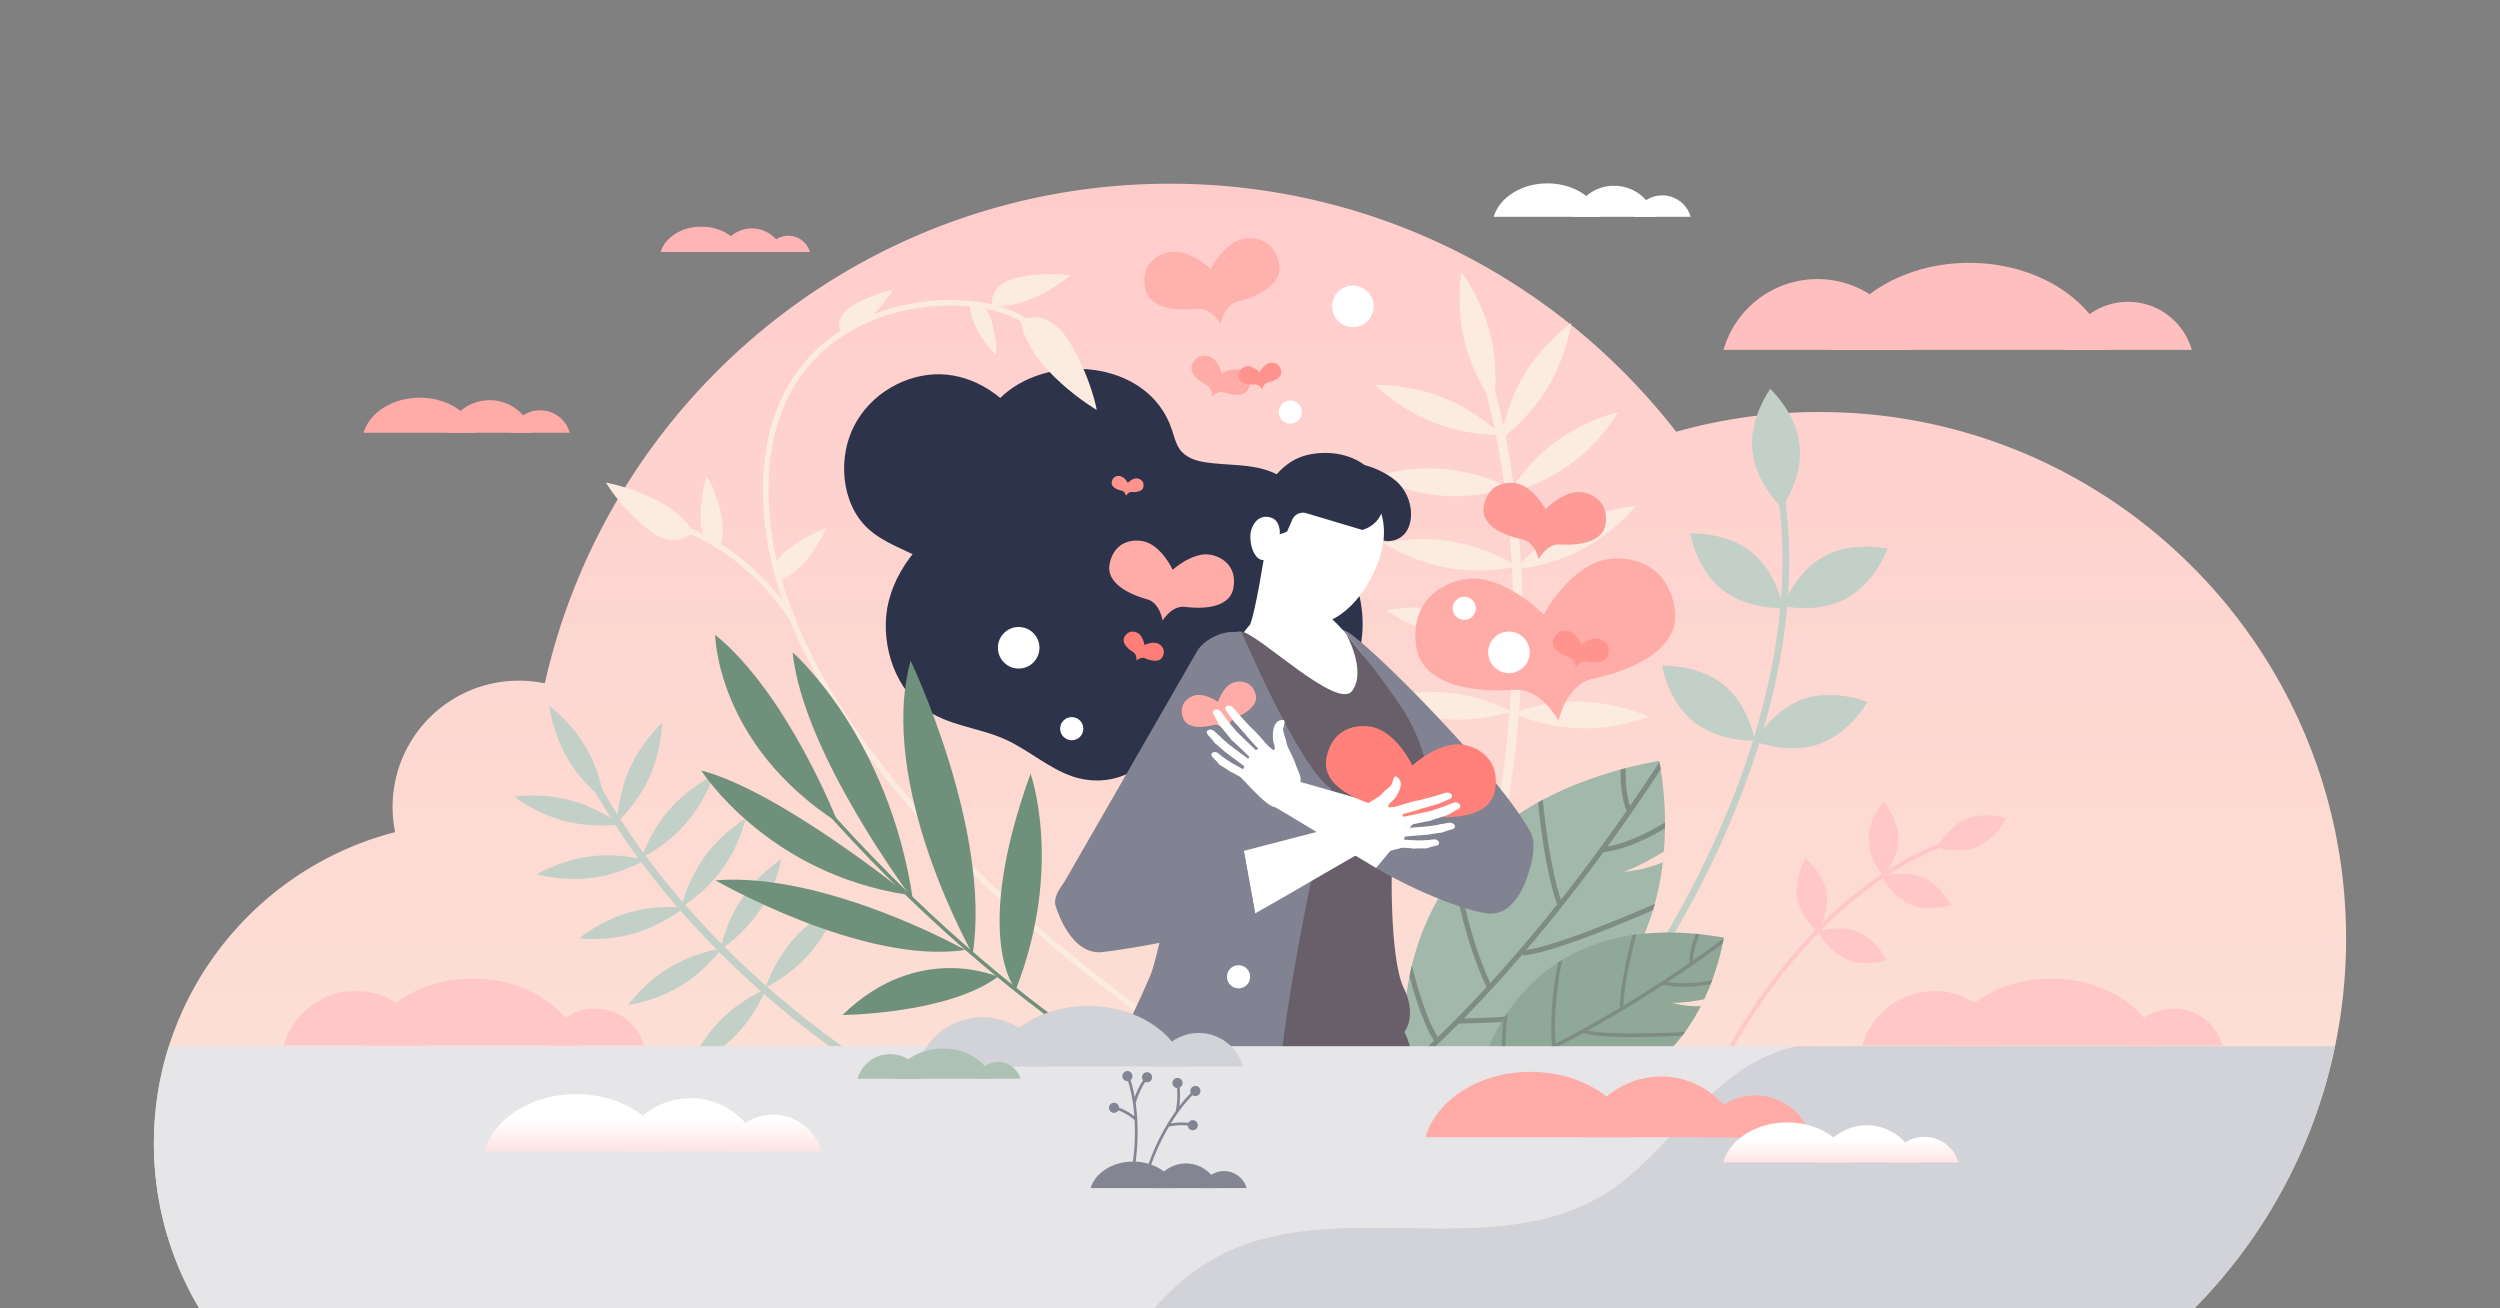 <svg id="Layer_1" data-name="Layer 1" xmlns="http://www.w3.org/2000/svg" xmlns:xlink="http://www.w3.org/1999/xlink" width="3600" height="1884" viewBox="0 0 3600 1884">
  <rect x="0" y="0" width="3600" height="1884" fill="#808080" stroke="none"/>
  <defs>
    <style>
      .cls-1 {
        fill: #a2b8aa;
      }

      .cls-2 {
        fill: #8fa898;
      }

      .cls-11, .cls-22, .cls-3, .cls-9 {
        fill: none;
      }

      .cls-4 {
        fill: url(#linear-gradient);
      }

      .cls-5 {
        fill: #fcebe1;
      }

      .cls-6 {
        fill: #c2d0c7;
      }

      .cls-7 {
        fill: #ffc7c7;
      }

      .cls-8 {
        clip-path: url(#clip-path);
      }

      .cls-11, .cls-9 {
        stroke: #7e8c83;
        stroke-miterlimit: 10;
      }

      .cls-9 {
        stroke-width: 7.29px;
      }

      .cls-10 {
        clip-path: url(#clip-path-2);
      }

      .cls-11 {
        stroke-width: 5.19px;
      }

      .cls-12 {
        clip-path: url(#clip-path-3);
      }

      .cls-13 {
        fill: #2d334a;
      }

      .cls-14 {
        fill: #828392;
      }

      .cls-15 {
        fill: #fff;
      }

      .cls-16 {
        fill: #383e56;
      }

      .cls-17 {
        fill: #685f6a;
      }

      .cls-18 {
        fill: #ffaca8;
      }

      .cls-19 {
        fill: #ff817a;
      }

      .cls-20 {
        fill: #ffbfbf;
      }

      .cls-21 {
        fill: #ffb5b5;
      }

      .cls-22 {
        stroke: #6f907b;
        stroke-linecap: round;
        stroke-linejoin: round;
        stroke-width: 5.18px;
      }

      .cls-23 {
        fill: #6f907b;
      }

      .cls-24 {
        fill: #ff9b96;
      }

      .cls-25 {
        fill: #ff948f;
      }

      .cls-26 {
        fill: #ff7e78;
      }

      .cls-27 {
        fill: #ffb1ad;
      }

      .cls-28 {
        fill: #e6e6e9;
      }

      .cls-29 {
        fill: #d2d3d8;
      }

      .cls-30 {
        fill: url(#linear-gradient-2);
      }

      .cls-31 {
        fill: url(#linear-gradient-3);
      }

      .cls-32 {
        fill: url(#linear-gradient-4);
      }

      .cls-33 {
        fill: #aec1b5;
      }

      .cls-34 {
        fill: url(#linear-gradient-5);
      }

      .cls-35 {
        fill: url(#linear-gradient-6);
      }

      .cls-36 {
        fill: url(#linear-gradient-7);
      }

      .cls-37 {
        fill: #848593;
      }
    </style>
    <linearGradient id="linear-gradient" x1="1800" y1="261.16" x2="1800" y2="1860.89" gradientUnits="userSpaceOnUse">
      <stop offset="0" stop-color="#fcc"/>
      <stop offset="1" stop-color="#fbe4d7"/>
    </linearGradient>
    <clipPath id="clip-path">
      <path class="cls-1" d="M2024.88,1537.48s-64-361.46,364.26-442.08c0,0,12.91,57.31,6.86,130.68-13.86,8.63-36.8,21.85-58.32,29.52,0,0,30.07-2.06,56.8-14.07C2379.78,1367.48,2306.09,1530.26,2024.88,1537.48Z"/>
    </clipPath>
    <clipPath id="clip-path-2">
      <path class="cls-2" d="M2128.73,1553.79s47.72-257,353.43-203.69c0,0-5.73,41.44-28.11,88.85-11.4,2.29-30,5.37-46.27,5.1,0,0,20.56,6.15,41.39,4.82C2407.88,1529.18,2318,1619.29,2128.73,1553.79Z"/>
    </clipPath>
    <clipPath id="clip-path-3">
      <rect class="cls-3" x="1177.72" y="500.2" width="1148.68" height="1197.32"/>
    </clipPath>
    <linearGradient id="linear-gradient-2" x1="994.15" y1="1697.73" x2="994.15" y2="1612.17" gradientUnits="userSpaceOnUse">
      <stop offset="0" stop-color="#fcc"/>
      <stop offset="1" stop-color="#fff"/>
    </linearGradient>
    <linearGradient id="linear-gradient-3" x1="1113.01" y1="1697.73" x2="1113.01" y2="1612.17" xlink:href="#linear-gradient-2"/>
    <linearGradient id="linear-gradient-4" x1="829.61" y1="1697.73" x2="829.61" y2="1612.17" xlink:href="#linear-gradient-2"/>
    <linearGradient id="linear-gradient-5" x1="2688.29" y1="1701.56" x2="2688.29" y2="1641.9" xlink:href="#linear-gradient-2"/>
    <linearGradient id="linear-gradient-6" x1="2771.17" y1="1701.56" x2="2771.17" y2="1641.9" xlink:href="#linear-gradient-2"/>
    <linearGradient id="linear-gradient-7" x1="2573.56" y1="1701.56" x2="2573.56" y2="1641.9" xlink:href="#linear-gradient-2"/>
  </defs>
  <path class="cls-4" d="M2620.19,593.31a759.57,759.57,0,0,0-206.46,28.44c-168.79-217.32-432.57-357.21-729.07-357.21-439.77,0-807.6,307.68-900.11,719.49A181.83,181.83,0,0,0,569,1198.28c-199.77,51.34-347.4,232.66-347.4,448.45A460.85,460.85,0,0,0,287,1884H3159.88c135.1-136.92,218.5-325,218.5-532.5C3378.38,932.76,3038.92,593.31,2620.19,593.31Z"/>
  <g>
    <path class="cls-5" d="M1718.68,1515c-1.46-.93-148-94.68-296.67-235.93-87.35-83-158.35-166-211-246.59-66-101-103.25-198.61-110.74-290.13-7-85.84,9.64-156.43,49.55-209.81,41.1-55,98-79.33,138.5-90.09,43-11.4,89.1-13.59,129.94-6.16,39.09,7.11,66.5,21.86,75.21,40.48l-7.25,3.39c-7.48-16-33.42-29.46-69.39-36-39.71-7.22-84.62-5.08-126.45,6-39.28,10.43-94.43,34-134.16,87.15-38.7,51.77-54.84,120.53-48,204.37,7.39,90.15,44.2,186.49,109.43,286.35,52.3,80.07,122.88,162.55,209.76,245.13,148.08,140.74,294.1,234.14,295.56,235.07Z"/>
    <path class="cls-5" d="M1137.15,892.63c-.15-.23-14.83-23.75-41.06-51.09-24.11-25.12-63.22-58.72-112.58-76.08l2.66-7.55c50.91,17.91,91.09,52.44,115.83,78.24,26.77,27.93,41.34,51.29,42,52.27Z"/>
  </g>
  <g>
    <path class="cls-5" d="M2144.66,1227.49l12.87,3.14c.21-.85,20.7-85.94,30.21-210.45,8.78-114.92,9.76-288-35.42-460.19l-12.81,3.36C2225.1,889.47,2145.48,1224.15,2144.66,1227.49Z"/>
    <path class="cls-5" d="M2146.35,482.11c12.88,52.5,4.6,99.65,4.6,99.65s-29.15-38-42-90.48-4.6-99.65-4.6-99.65S2133.47,429.61,2146.35,482.11Z"/>
    <path class="cls-5" d="M2228.31,558.77c-28,46.21-67.26,73.67-67.26,73.67s6.27-47.46,34.32-93.67,67.26-73.66,67.26-73.66S2256.36,512.56,2228.31,558.77Z"/>
    <path class="cls-5" d="M2063.63,608.27c-50.26-19.91-83.92-54-83.92-54s47.85-1.77,98.11,18.14,83.92,54,83.92,54S2113.9,628.18,2063.63,608.27Z"/>
    <path class="cls-5" d="M2075.26,713.66c-53.87-4.54-95.92-27.42-95.92-27.42s45.29-15.52,99.16-11,95.93,27.43,95.93,27.43S2129.14,718.21,2075.26,713.66Z"/>
    <path class="cls-5" d="M2085.46,817.87c-53.27-9.28-93.14-35.78-93.14-35.78s46.49-11.46,99.75-2.17,93.13,35.78,93.13,35.78S2138.72,827.16,2085.46,817.87Z"/>
    <path class="cls-5" d="M2087.88,917.85c-52.89-11.2-91.78-39.12-91.78-39.12s46.87-9.77,99.76,1.43,91.78,39.12,91.78,39.12S2140.77,929.05,2087.88,917.85Z"/>
    <path class="cls-5" d="M2077.52,1035.5c-53.87-4.54-95.93-27.43-95.93-27.43s45.29-15.51,99.17-11,95.92,27.42,95.92,27.42S2131.39,1040.05,2077.52,1035.5Z"/>
    <path class="cls-5" d="M2263,667.1c-43.44,32.17-90.13,42.78-90.13,42.78s23.75-41.57,67.19-73.74,90.12-42.78,90.12-42.78S2306.47,634.92,2263,667.1Z"/>
    <path class="cls-5" d="M2284.48,916.39c-52.69,12.11-99.72,3.14-99.72,3.14s38.4-28.58,91.08-40.69,99.72-3.14,99.72-3.14S2337.17,904.29,2284.48,916.39Z"/>
    <path class="cls-5" d="M2275.68,1048.79c-54-1.46-97.34-21.9-97.34-21.9s44.33-18.08,98.37-16.62,97.34,21.89,97.34,21.89S2329.72,1050.24,2275.68,1048.79Z"/>
    <path class="cls-5" d="M2278,791.2c-47.83,25.17-95.59,28.53-95.59,28.53s29.8-37.45,77.64-62.63,95.6-28.53,95.6-28.53S2325.84,766,2278,791.2Z"/>
  </g>
  <g>
    <path class="cls-6" d="M2659.38,861.43c-41.55,22.87-91.77,11.36-91.77,11.36s17.16-48.57,58.71-71.44S2718.09,790,2718.09,790,2700.93,838.56,2659.38,861.43Z"/>
    <path class="cls-6" d="M2619.2,1071.52c-44.77,15.66-92.38-4-92.38-4s25-45.06,69.74-60.72,92.38,4,92.38,4S2664,1055.86,2619.2,1071.52Z"/>
    <path class="cls-6" d="M2591.64,642.12c4.62,47.2-25.76,88.81-25.76,88.81S2528,696,2523.39,648.8,2549.15,560,2549.15,560,2587,594.92,2591.64,642.12Z"/>
    <path class="cls-6" d="M2522.35,795.19c37,29.75,45.4,80.56,45.4,80.56s-51.45,2.6-88.4-27.14S2434,768.05,2434,768.05,2485.41,765.45,2522.35,795.19Z"/>
    <path class="cls-6" d="M2481.78,985.85c36.94,29.74,45.39,80.56,45.39,80.56s-51.45,2.6-88.39-27.14-45.4-80.56-45.4-80.56S2444.83,956.11,2481.78,985.85Z"/>
    <path class="cls-6" d="M2365.2,1416.31l-7.84-5.65c.66-.91,66.17-92.39,123.27-225.75,33.5-78.25,57.59-155.39,71.61-229.28,17.49-92.21,19.25-179.59,5.24-259.71l9.51-1.67c14.23,81.31,12.45,169.9-5.28,263.31-14.17,74.61-38.49,152.45-72.29,231.36C2431.9,1323.21,2365.86,1415.39,2365.2,1416.31Z"/>
  </g>
  <g>
    <path class="cls-7" d="M2690.8,1208c-.12,29.53,21.14,53.55,21.14,53.55s21.44-23.86,21.55-53.39-21.15-53.54-21.15-53.54S2690.91,1178.46,2690.8,1208Z"/>
    <path class="cls-7" d="M2587.94,1292.58c4.79,29.14,29.73,49.3,29.73,49.3s17.18-27.08,12.4-56.22-29.73-49.3-29.73-49.3S2583.15,1263.44,2587.94,1292.58Z"/>
    <path class="cls-7" d="M2830.86,1179.64c-27.18,11.55-40.86,40.56-40.86,40.56s30.38,10.28,57.55-1.26,40.87-40.55,40.87-40.55S2858,1168.1,2830.86,1179.64Z"/>
    <path class="cls-7" d="M2767.85,1263.14c-27.27-11.32-57.57-.79-57.57-.79s13.92,28.89,41.19,40.22,57.56.8,57.56.8S2795.12,1274.47,2767.85,1263.14Z"/>
    <path class="cls-7" d="M2675.73,1342.15c-27.27-11.32-57.57-.79-57.57-.79s13.92,28.89,41.19,40.22,57.57.8,57.57.8S2703,1353.48,2675.73,1342.15Z"/>
    <path class="cls-7" d="M2475.2,1534.19l5.43,2.6c.3-.63,30.77-63.7,86.64-134.67,32.78-41.63,67.76-77.8,104-107.49,45.18-37.05,92.42-64.06,140.39-80.28l-1.93-5.69c-48.68,16.46-96.57,43.84-142.34,81.37-36.56,30-71.86,66.48-104.91,108.48C2506.2,1470,2475.5,1533.56,2475.2,1534.19Z"/>
  </g>
  <g>
    <path class="cls-1" d="M2024.88,1537.48s-64-361.46,364.26-442.08c0,0,12.91,57.31,6.86,130.68-13.86,8.63-36.8,21.85-58.32,29.52,0,0,30.07-2.06,56.8-14.07C2379.78,1367.48,2306.09,1530.26,2024.88,1537.48Z"/>
    <g class="cls-8">
      <g>
        <path class="cls-9" d="M2414.7,1063.93s-172.41,288.92-398.65,484.2"/>
        <path class="cls-9" d="M2099.12,1470.26s164.16-.07,232.7-32.2"/>
        <path class="cls-9" d="M2093.13,1235s10.2,98.8,51.77,187.19"/>
        <path class="cls-9" d="M2397.66,1299.05s-152.72,68.8-205.12,73.25"/>
        <path class="cls-9" d="M2216.36,1134.66s7.72,103.24,28.88,165.64"/>
        <path class="cls-9" d="M2421.15,1173.17s-61.43,45.24-114.3,50.61"/>
        <path class="cls-9" d="M2023.47,1366s20.57,96,46,132.76"/>
        <path class="cls-9" d="M2340.31,1068.7s-10.07,65.92,6.26,99.32"/>
      </g>
    </g>
  </g>
  <g>
    <path class="cls-2" d="M2128.73,1553.79s47.72-257,353.43-203.69c0,0-5.73,41.44-28.11,88.85-11.4,2.29-30,5.37-46.27,5.1,0,0,20.56,6.15,41.39,4.82C2407.88,1529.18,2318,1619.29,2128.73,1553.79Z"/>
    <g class="cls-10">
      <g>
        <path class="cls-11" d="M2507.07,1335.51s-187.21,149.53-386.9,223.18"/>
        <path class="cls-11" d="M2195,1527.53s109.47,41,163.21,36.72"/>
        <path class="cls-11" d="M2249.87,1369.19S2232,1437.62,2237.58,1507"/>
        <path class="cls-11" d="M2436.91,1488s-119,7.69-155.09-2.45"/>
        <path class="cls-11" d="M2357.13,1333.07s-20.67,70.77-22.16,117.67"/>
        <path class="cls-11" d="M2484.05,1410s-52.27,14.81-88.87,5.16"/>
        <path class="cls-11" d="M2170.66,1439.1s-10.29,69.18-2.51,100"/>
        <path class="cls-11" d="M2456.27,1320.09s-23.2,41.43-20.66,67.79"/>
      </g>
    </g>
  </g>
  <g class="cls-12">
    <g>
      <path class="cls-13" d="M1279.88,865.12c30.2-118.66,201.26-203.75,305.24-111.69,9.76,8.65,19,18.62,30.39,24,17.89,8.4,37.34,3.71,54.35-3,38.22-15.08,73-39.81,114.05-45.75,65.74-9.51,141.1,38.37,167.48,109.15,24.4,65.47,5.59,139.76-37.78,183.61s-107.31,59.66-169.87,53.4c-15.61-1.56-31.5-4.38-46.53-1.61-27.88,5.14-48.16,28.4-73.43,40.72-23.6,11.51-51.89,13.1-78.43,4.41-34.31-11.23-63.84-38.19-97.21-53.38-39.08-17.8-83.14-19.38-118.64-45.7C1284.33,985.76,1266.39,918.15,1279.88,865.12Z"/>
      <path class="cls-14" d="M1945.58,913.32c-40.93-30.64-126,20.54-127.09,21.34-12.58,9.42-10.8,39.49,1.57,53.45l354.7,284.19c4.22,5.24,13.29-1.77,18.82-5.92a13,13,0,0,0,4.1-5.12c9.18-13.32,14.52-47.11,7.05-61.41C2165.86,1125.4,1998.8,953.15,1945.58,913.32Z"/>
      <path class="cls-13" d="M1438.65,574.71c66.58-68,214.8-58.55,248.83,43.9,3.2,9.63,5.53,19.94,11.1,28,8.75,12.62,23.66,17.06,37.71,19.18,31.58,4.76,64.6,1.68,94.54,13.71,47.92,19.23,79.94,80.81,70.08,138.7-9.12,53.55-50.74,96.17-97,108.76s-95.44-1.72-135.07-30.33c-9.88-7.13-19.47-15.23-30.66-19.23-20.75-7.41-43.46.33-65.26-1.24-20.36-1.46-40-11.42-54.47-27.61-18.69-20.93-28-50.58-44.56-73.81-19.34-27.21-48.36-45.45-62-77C1394.6,657.58,1408.9,605.12,1438.65,574.71Z"/>
      <path class="cls-13" d="M1577.15,999.9c-86.64,39.39-221.44-23-216.17-130.8.49-10.13,2-20.58-.26-30.08-3.6-14.94-15.9-24.46-28.24-31.51-27.73-15.85-59.63-24.9-83.21-46.92-37.74-35.25-45.35-104.23-15.26-154.65,27.84-46.65,82-71.36,129.73-66.39s88.38,36.07,115,77.05c6.64,10.23,12.65,21.24,21.64,29C1517.07,660,1541,661,1560.8,670.33c18.46,8.72,33.18,25.11,40.82,45.43,9.87,26.27,7.89,57.29,14.9,84.91,8.21,32.36,28.68,59.85,30,94.18C1648.16,938.53,1615.88,982.29,1577.15,999.9Z"/>
      <path class="cls-15" d="M1634.91,1720.2c13.15-163.55,47.06-205.52,67.69-321.34-2.64-100.71,28.15-340.51,52.32-412.91,30.36-90.93,76.8-140.29,152.28-102.53,23.76,11.88,101.23,112.25,112.79,165,14.53,66.32,14.22,72.63-26.83,177-14.59,37.09-16.44,264.55-.08,331.63,4.7,19.28-.19,239.54,9,259.94C1988,1826.74,1641.66,1716.84,1634.91,1720.2Z"/>
      <path class="cls-15" d="M1757.1,1647.36c4.49-76.09,117.1-104.14,144.48-107.33a39.7,39.7,0,0,1,5.49-1.68,40.37,40.37,0,0,1,48.47,32l117.31,626A18.61,18.61,0,0,1,2049,2217.5c-23.42-2.67-119-8.41-127.83-30.81C1875.11,2070.09,1751.26,1746.29,1757.1,1647.36Z"/>
      <path class="cls-15" d="M1833.54,1647.36c-4.49-76.09-117.11-104.14-144.49-107.33a39.57,39.57,0,0,0-5.48-1.68,40.37,40.37,0,0,0-48.47,32l-117.31,626a18.6,18.6,0,0,0,23.8,21.22c23.42-2.67,119-8.41,127.84-30.81C1715.53,2070.09,1839.37,1746.29,1833.54,1647.36Z"/>
      <path class="cls-16" d="M1634.91,1501.16s-80.21,153.13-109.38,406.51-83.85,322.65-83.85,322.65,113,144,306.24,91.14,304.5-153.05,373.73-142.15c0,0-80-613-117.5-641.94Z"/>
      <path class="cls-14" d="M1836.68,1089.44c23.07-41-42.41-168-42.78-169.24-5.33-18.62-50.24-10.75-69.14,15.9-.28.4-.53.81-.78,1.23L1526,1281.59c-4.35,4.35,3.57,12.64,8.27,17.71a13.94,13.94,0,0,0,5.43,3.63c13.88,8,51.14,15.84,63.57,7.85C1668,1269.17,1806.67,1142.81,1836.68,1089.44Z"/>
      <path class="cls-13" d="M2014.17,696.28c-16.76-17.18-57.17-35.15-81-27s-23.61,21.21-15.84,43.83,58.9,68.46,84,66C2038.69,775.48,2040.52,723.31,2014.17,696.28Z"/>
      <path class="cls-15" d="M1823.84,779.24l89,13.46c-1.47,10.06-4.84,111.78-17.24,146.1-5.33,10.2-36.81,4.34-55-5.19-16.4-8.58-39.22-17.49-37.22-27.59l-2.8-7.53C1807.92,877.91,1818.65,814.37,1823.84,779.24Z"/>
      <path class="cls-15" d="M1834.28,754.72c-21.33,62.71,5.06,128.4,43.38,141.43s87.28-28.91,108.61-91.61-12.1-107.8-50.42-120.83S1855.61,692,1834.28,754.72Z"/>
      <path class="cls-13" d="M1873.34,658c38.42-14.13,109.6-5.46,119.77,61.32,0,0,2,33.6-31.37,43.8l-80.59-24.13a16.88,16.88,0,0,0-20.32,9.42l-7.33,16.8c-27.65,14.44-46.34-5.69-52-.5l14-46.46S1834.91,672.09,1873.34,658Z"/>
      <path class="cls-15" d="M1802.85,760.08c-6.29,15.21.76,40.89,11.77,45.44s18.86-6.63,25.14-21.83S1843,750.58,1832,746,1809.13,744.88,1802.85,760.08Z"/>
      <path class="cls-17" d="M1759.12,928s57.38-10.46,56,88.15-66.45,198.48-100.11,195.83c0,0-32.5,151.72-34.16,188.16s-32.59,110.69-1.91,125.29,144.33,58.95,186.69,61.88,131.44,22.31,146.42,6.92,34.92-59.93,10.21-108.32c0,0,19.08-22.75-1-63.61s-18.86-183.07-14.85-194.83,51.4-105.45,44.8-135.15c0,0-7.25-34-31.9-72.06C1991,976.39,1938,912.13,1938,912.13s30.47,53.49,9.2,82.65S1810.67,911,1787.71,909.6,1759.12,928,1759.12,928Z"/>
      <path class="cls-14" d="M1787.71,909.6s83.18,196.77,129.32,226.3c0,0-78.8,330.33-79.08,483.5l-234.64-99.77s36-74.46,53.21-115.08,59.36-290.79,59.36-290.79S1702.68,906.6,1787.71,909.6Z"/>
      <path class="cls-18" d="M1776.52,982.85c-15.26,5-22.68,27.82-22.68,27.82s-19.53-13.92-34.78-8.88c-9.84,3.24-21.52,13.19-15.79,31.22,5.88,18.47,32.78,13.94,43.9,11.09s20.8,9.44,20.8,9.44.47-15.63,11.11-20,35-16.67,28.7-35C1801.66,980.65,1786.36,979.61,1776.52,982.85Z"/>
      <g>
        <path class="cls-15" d="M1827.65,1157.5c37.59,21.12,96.7,58.58,154.11,92.54l62.5-75-201.59-57.57Z"/>
        <path class="cls-14" d="M2140.85,1315.25c46.57,6.24,61.69-64.09,62.19-65.21,5.86-13.17-13.82-32.57-30-38.23L2044.26,1175l-62.5,75C2043.34,1286.45,2111.79,1311.36,2140.85,1315.25Z"/>
      </g>
      <g>
        <path class="cls-15" d="M1959.2,1181.55l18.43,36.35c-40.62,21.56-107.33,62.17-170.19,97.35l-16.36-90Z"/>
        <path class="cls-14" d="M1520.24,1304.93c-5.53-13.31,12.61-40.48,28.92-45.74l241.92-34,16.36,90c-59.28,33.18-192.62,52.82-220,55.81C1540.78,1376.17,1520.71,1306.06,1520.24,1304.93Z"/>
      </g>
      <path class="cls-19" d="M2108.8,1072.67c-35.41-6.91-75,29.63-75,29.63s-23-48.72-58.39-55.6c-22.85-4.44-56.66,2.22-65.22,43.85-8.77,42.66,48.92,63.31,73.84,69.93s30.4,41.33,30.4,41.33,18.09-30.11,43.68-26.9,86.81,5.7,94.68-37.13C2160.48,1096,2131.64,1077.13,2108.8,1072.67Z"/>
      <g>
        <path class="cls-15" d="M1940.85,1186.38c6.58,7.83,13.52,13.17,29.11,11.95,12.45-1,20.92-4.62,26.29-10.63,5.55-6.2,8.38-15.09,4.07-22.21-1.1-1.81-1.77-3.65-1.25-5l0-.06c2.8-7,7-3.89,14.89-19.74s-1.43-21.69-4-22.62-4.41,7.46-5.94,11.19-11.12,10.07-14.8,14.5c-2.15,2.59-8.88,6.82-14.1,9.88a108,108,0,0,0-14,9.77c-6.41,5.29-13.29,8.38-17.41,14.36C1942.42,1179.69,1941.7,1184.36,1940.85,1186.38Z"/>
        <path class="cls-15" d="M1983.49,1163.14c-20.18,12-42.35,22.69-42.74,23.9l11.4,42.65c5.54,3.28,9.24,5.62,52-5.15l15.76-4.1,3.29-18.94a41.46,41.46,0,0,0,.57-8.9l-.16-3.92a39,39,0,0,0-8-22l-3-3.93c-1.66-2.38-29.92,2.5-29.16.4Z"/>
        <path class="cls-15" d="M2038.63,1153.24l-44.45,12.62a6.62,6.62,0,0,0-4.56,8.18h0a6.63,6.63,0,0,0,8.18,4.57l44.45-12.63a6.62,6.62,0,0,0,4.56-8.18h0A6.62,6.62,0,0,0,2038.63,1153.24Z"/>
        <path class="cls-15" d="M2081,1141.75l-13,4.08h0c-4,1.49-6.24,5.45-4.86,8.65h0c1.32,3,5.44,4.22,9.2,2.6l15.69-6.77c2.43-1,3.64-3.54,2.66-5.45h0C2089.07,1141.8,2085,1140.49,2081,1141.75Z"/>
        <path class="cls-15" d="M2092,1156.13l-12.61,5.31h0c-3.84,1.88-5.52,6.27-3.67,9.58h0c1.78,3.16,6.11,4.1,9.68,2.1l14.91-8.36a4.34,4.34,0,0,0,1.91-6h0C2100.15,1155.6,2095.85,1154.5,2092,1156.13Z"/>
        <path class="cls-15" d="M2055.93,1168.83l-39.87,8.4a6.68,6.68,0,0,0-5.16,7.91h0a6.68,6.68,0,0,0,7.91,5.16l39.88-8.4a6.67,6.67,0,0,0,5.15-7.91h0A6.68,6.68,0,0,0,2055.93,1168.83Z"/>
        <path class="cls-15" d="M2077.86,1161.91l-23.37,7.79a6.54,6.54,0,0,0-4.13,8.27h0a6.52,6.52,0,0,0,8.26,4.12l23.37-7.79a6.53,6.53,0,0,0,4.13-8.26h0A6.53,6.53,0,0,0,2077.86,1161.91Z"/>
        <path class="cls-15" d="M2086.1,1184.78l-12.36,2.34h0c-3.82.94-6.09,4.45-5,7.65h0c1.08,3.07,4.86,4.67,8.45,3.57l15-4.58c2.32-.71,3.58-2.94,2.76-4.88h0C2093.64,1185.78,2089.91,1184.05,2086.1,1184.78Z"/>
        <path class="cls-15" d="M2054.56,1190.05l-33.41,2.77c-3.92.32-6.87,3.25-6.58,6.54h0c.3,3.28,3.72,5.68,7.65,5.35l33.41-2.77c3.93-.32,6.87-3.25,6.58-6.54h0C2061.91,1192.12,2058.49,1189.72,2054.56,1190.05Z"/>
        <path class="cls-15" d="M2073.55,1187.25l-16.5,2.7c-3.88.64-6.55,3.73-6,6.9h0c.58,3.18,4.21,5.24,8.09,4.6l16.5-2.7c3.88-.64,6.55-3.73,6-6.9h0C2081.05,1188.67,2077.43,1186.61,2073.55,1187.25Z"/>
        <path class="cls-15" d="M2064.27,1208.7l-11.9,1.58h0c-3.69.7-6.16,3.92-5.4,7h0c.73,3,4.16,4.7,7.65,3.84l14.57-3.58c2.25-.56,3.65-2.61,3-4.5h0C2071.3,1210.05,2067.94,1208.21,2064.27,1208.7Z"/>
        <path class="cls-15" d="M2035.53,1210l-33.28-2.19a5.83,5.83,0,0,0-6.21,5.43h0a5.84,5.84,0,0,0,5.44,6.21l33.29,2.19a5.83,5.83,0,0,0,6.2-5.44h0A5.83,5.83,0,0,0,2035.53,1210Z"/>
        <path class="cls-15" d="M2053.57,1210l-17.66.23a5.8,5.8,0,0,0-5.71,5.87h0a5.79,5.79,0,0,0,5.87,5.7l17.65-.23a5.78,5.78,0,0,0,5.71-5.87h0A5.77,5.77,0,0,0,2053.57,1210Z"/>
        <path class="cls-15" d="M2066.35,1146.36l-44.47,11.79a6.72,6.72,0,0,0-4.91,8.11h0a6.72,6.72,0,0,0,8.44,4.32l43.43-12.32a6.73,6.73,0,0,0,4.91-8.12h0C2072.77,1146.71,2070,1145.31,2066.35,1146.36Z"/>
      </g>
      <g>
        <path class="cls-15" d="M1870.94,1131.5c-9.74,3.14-18.45,4-31-5.34-10-7.43-15.28-15-16.64-23-1.41-8.2.91-17.24,8.34-21,1.9-1,3.45-2.16,3.71-3.57,0,0,0,0,0-.06,1.33-7.4-3.83-7-2.14-24.63s12.74-17.62,15.44-17-.22,8.67-.91,12.65,4.08,14.43,4.84,20.13c.45,3.34,3.91,10.5,6.7,15.87a107.63,107.63,0,0,1,6.65,15.69c2.63,7.9,6.8,14.17,7.12,21.42C1873.16,1125,1871.28,1129.34,1870.94,1131.5Z"/>
        <path class="cls-15" d="M1847.15,1089.16c10.72,20.88,23.83,41.72,23.52,42.95l-32.31,30.09c-6.44-.17-10.81-.15-41.36-32l-11.17-11.84,7.26-17.79a41.88,41.88,0,0,1,4.24-7.85l2.22-3.23a38.94,38.94,0,0,1,18.47-14.41l4.63-1.74c2.67-1.13,24,18,24.5,15.83Z"/>
        <path class="cls-15" d="M1805.69,1051.49l31,34.3a6.63,6.63,0,0,1-.48,9.36h0a6.62,6.62,0,0,1-9.35-.48l-31-34.3a6.63,6.63,0,0,1,.48-9.36h0A6.63,6.63,0,0,1,1805.69,1051.49Z"/>
        <path class="cls-15" d="M1775.89,1019.26l8.89,10.38h0c2.6,3.39,2.38,7.93-.48,9.91h0c-2.74,1.89-6.85.69-9.17-2.68l-9.71-14.07c-1.5-2.18-1.21-4.93.64-6h0C1769,1015,1773.15,1016.05,1775.89,1019.26Z"/>
        <path class="cls-15" d="M1759,1025.62l7.87,11.19h0c2.26,3.64,1.35,8.25-2,10.07h0c-3.19,1.73-7.36.23-9.33-3.36l-8.18-15a4.34,4.34,0,0,1,1.57-6.11h0C1752.3,1020.82,1756.53,1022.17,1759,1025.62Z"/>
        <path class="cls-15" d="M1782.74,1055.51l29.32,28.29a6.68,6.68,0,0,1,.17,9.45h0a6.68,6.68,0,0,1-9.44.17l-29.32-28.29a6.68,6.68,0,0,1-.17-9.45h0A6.68,6.68,0,0,1,1782.74,1055.51Z"/>
        <path class="cls-15" d="M1767.84,1038l15.66,19a6.53,6.53,0,0,1-.89,9.19h0a6.52,6.52,0,0,1-9.19-.89l-15.66-19a6.52,6.52,0,0,1,.89-9.19h0A6.52,6.52,0,0,1,1767.84,1038Z"/>
        <path class="cls-15" d="M1748.71,1053l9.23,8.55h0c2.73,2.82,2.79,7,.14,9.12h0c-2.55,2-6.6,1.37-9.06-1.46l-10.24-11.83c-1.59-1.83-1.47-4.39.25-5.59h0C1741.79,1049.85,1745.86,1050.37,1748.71,1053Z"/>
        <path class="cls-15" d="M1772.64,1074.22l26.83,20.09c3.16,2.36,4.1,6.4,2.1,9h0c-2,2.63-6.16,2.84-9.32.48l-26.84-20.09c-3.15-2.36-4.09-6.41-2.1-9h0C1765.31,1072.07,1769.48,1071.85,1772.64,1074.22Z"/>
        <path class="cls-15" d="M1758,1061.76l12.55,11.06c3,2.6,3.57,6.63,1.38,9h0c-2.18,2.38-6.34,2.2-9.29-.4l-12.55-11c-2.95-2.6-3.57-6.64-1.38-9h0C1750.92,1059,1755.08,1059.16,1758,1061.76Z"/>
        <path class="cls-15" d="M1754.51,1084.86l9.24,7.67h0c2.75,2.55,3.14,6.59.84,8.82h0c-2.21,2.14-6,1.77-8.52-.81l-10.44-10.77c-1.62-1.67-1.71-4.15-.2-5.44h0C1747.84,1082.28,1751.66,1082.5,1754.51,1084.86Z"/>
        <path class="cls-15" d="M1778.16,1101.23l29.37,15.82a5.82,5.82,0,0,1,2.37,7.9h0a5.83,5.83,0,0,1-7.9,2.37l-29.37-15.82a5.83,5.83,0,0,1-2.37-7.9h0A5.83,5.83,0,0,1,1778.16,1101.23Z"/>
        <path class="cls-15" d="M1762.89,1091.63l14.84,9.58a5.79,5.79,0,0,1,1.72,8h0a5.79,5.79,0,0,1-8,1.72l-14.83-9.58a5.79,5.79,0,0,1-1.73-8h0A5.8,5.8,0,0,1,1762.89,1091.63Z"/>
        <path class="cls-15" d="M1785.84,1030.94l31.42,33.6a6.71,6.71,0,0,1-.14,9.48h0a6.71,6.71,0,0,1-9.45-.82l-30.25-33.5a6.71,6.71,0,0,1,.15-9.48h0C1780.22,1027.83,1783.28,1028.09,1785.84,1030.94Z"/>
      </g>
    </g>
  </g>
  <g>
    <path class="cls-6" d="M1234.31,1521.26l-5.68,9c-.59-.38-59.93-38-134.94-104.58-69.24-61.42-166.48-160.78-236.52-285.34l9.27-5.22C999.14,1371.11,1232,1519.79,1234.31,1521.26Z"/>
    <path class="cls-6" d="M817.13,1092.06c21.88,37.49,53,60.08,53,60.08s-4.38-38.19-26.26-75.68-53-60.08-53-60.08S795.24,1054.57,817.13,1092.06Z"/>
    <path class="cls-6" d="M812.63,1182.07c42,11,80,5,80,5s-30.11-23.89-72.1-34.89-80-5-80-5S770.65,1171.06,812.63,1182.07Z"/>
    <path class="cls-6" d="M935.31,1118.68c17.89-39.56,18.29-78,18.29-78s-28.59,25.69-46.48,65.25-18.3,78-18.3,78S917.42,1158.23,935.31,1118.68Z"/>
    <path class="cls-6" d="M987.44,1186c28.55-32.7,40-69.39,40-69.39s-34.79,16.34-63.34,49-40,69.39-40,69.39S958.89,1218.7,987.44,1186Z"/>
    <path class="cls-6" d="M1039.75,1251.82c25.55-35.1,33.76-72.65,33.76-72.65s-33.22,19.34-58.77,54.44S981,1306.26,981,1306.26,1014.2,1286.92,1039.75,1251.82Z"/>
    <path class="cls-6" d="M1094.18,1310.87c24.27-36,31.12-73.83,31.12-73.83s-32.5,20.54-56.77,56.53-31.12,73.83-31.12,73.83S1069.91,1346.87,1094.18,1310.87Z"/>
    <path class="cls-6" d="M1165.85,1373c28.55-32.71,40-69.39,40-69.39s-34.8,16.33-63.35,49-40,69.39-40,69.39S1137.3,1405.68,1165.85,1373Z"/>
    <path class="cls-6" d="M853.09,1264c43-5.69,75.89-25.64,75.89-25.64s-36.91-10.73-79.94-5-75.89,25.64-75.89,25.64S810.06,1269.65,853.09,1264Z"/>
    <path class="cls-6" d="M979.91,1419.8c37.17-22.43,59.3-53.86,59.3-53.86s-38.12,4.94-75.28,27.37-59.3,53.87-59.3,53.87S942.75,1442.24,979.91,1419.8Z"/>
    <path class="cls-6" d="M1058.91,1491.29c30.38-31,43.95-67,43.95-67s-35.67,14.32-66,45.33-43.95,67-43.95,67S1028.54,1522.31,1058.91,1491.29Z"/>
    <path class="cls-6" d="M913.74,1343.94c41.66-12.18,71.1-36.91,71.1-36.91s-38.12-5-79.78,7.21-71.1,36.92-71.1,36.92S872.08,1356.13,913.74,1343.94Z"/>
  </g>
  <g>
    <path class="cls-7" d="M856.74,1452.26a73.45,73.45,0,0,1,70.6,53.23H786.14A73.45,73.45,0,0,1,856.74,1452.26Z"/>
    <path class="cls-7" d="M512.63,1427.08a108.19,108.19,0,0,1,104,78.41h-208A108.19,108.19,0,0,1,512.63,1427.08Z"/>
    <path class="cls-7" d="M835.38,1505.49c-16-55.18-79.14-96.4-154.68-96.4S542,1450.31,526,1505.49Z"/>
  </g>
  <g>
    <path class="cls-7" d="M3129.92,1452.26a73.45,73.45,0,0,1,70.6,53.23h-141.2A73.45,73.45,0,0,1,3129.92,1452.26Z"/>
    <path class="cls-7" d="M2785.81,1427.08a108.17,108.17,0,0,1,104,78.41h-208A108.19,108.19,0,0,1,2785.81,1427.08Z"/>
    <path class="cls-7" d="M3108.56,1505.49c-15.95-55.18-79.14-96.4-154.68-96.4s-138.73,41.22-154.68,96.4Z"/>
  </g>
  <g>
    <path class="cls-20" d="M3064.4,434.62a95.46,95.46,0,0,1,91.77,69.19H2972.63A95.46,95.46,0,0,1,3064.4,434.62Z"/>
    <path class="cls-20" d="M2617.09,401.89a140.63,140.63,0,0,1,135.19,101.92H2481.91A140.63,140.63,0,0,1,2617.09,401.89Z"/>
    <path class="cls-20" d="M3036.64,503.81c-20.73-71.73-102.88-125.31-201.07-125.31s-180.34,53.58-201.07,125.31Z"/>
  </g>
  <g>
    <path class="cls-18" d="M705,576.31a64.59,64.59,0,0,1,62.09,46.8H643A64.58,64.58,0,0,1,705,576.31Z"/>
    <path class="cls-18" d="M777.69,590.82a44.57,44.57,0,0,1,42.84,32.29H734.85A44.56,44.56,0,0,1,777.69,590.82Z"/>
    <path class="cls-18" d="M685.34,623.11c-8.34-28.85-41.38-50.4-80.88-50.4s-72.54,21.55-80.88,50.4Z"/>
  </g>
  <g>
    <path class="cls-15" d="M2324.25,267.5a61.68,61.68,0,0,1,59.29,44.71H2265A61.7,61.7,0,0,1,2324.25,267.5Z"/>
    <path class="cls-15" d="M2393.64,281.36a42.57,42.57,0,0,1,40.92,30.85h-81.84A42.57,42.57,0,0,1,2393.64,281.36Z"/>
    <path class="cls-15" d="M2305.44,312.21c-8-27.56-39.52-48.15-77.25-48.15s-69.29,20.59-77.25,48.15Z"/>
  </g>
  <g>
    <path class="cls-21" d="M1082.68,329a46.71,46.71,0,0,1,44.91,33.86h-89.83A46.73,46.73,0,0,1,1082.68,329Z"/>
    <path class="cls-21" d="M1135.24,339.48a32.25,32.25,0,0,1,31,23.37h-62A32.25,32.25,0,0,1,1135.24,339.48Z"/>
    <path class="cls-21" d="M1068.43,362.85c-6-20.88-29.94-36.47-58.51-36.47S957.43,342,951.4,362.85Z"/>
  </g>
  <g>
    <path class="cls-22" d="M1689.9,1577.74s-299.45-146.81-601.54-533.35"/>
    <path class="cls-23" d="M1462.72,1425.23S1398.17,1351.6,1484,1114C1484,1114,1531.9,1248.39,1462.72,1425.23Z"/>
    <path class="cls-23" d="M1400.67,1373.78s-138.39-242.54-89.4-422.4C1311.27,951.38,1428.23,1195.49,1400.67,1373.78Z"/>
    <path class="cls-23" d="M1314.54,1295.36S1156,1085.16,1141.42,939.41C1141.42,939.41,1279.62,1059.39,1314.54,1295.36Z"/>
    <path class="cls-23" d="M1206.54,1184.45s-72-185.44-176.73-270.3C1029.81,914.15,1031.51,1071.57,1206.54,1184.45Z"/>
    <path class="cls-23" d="M1307.39,1288.53s-184.63-149.66-297.56-179C1009.83,1109.52,1103.92,1258.12,1307.39,1288.53Z"/>
    <path class="cls-23" d="M1390,1367.89s-201.43-112.69-359.69-100.2C1030.27,1267.69,1242.77,1390.13,1390,1367.89Z"/>
    <path class="cls-23" d="M1437,1406.58s-114.21-51.74-223.81,55C1213.15,1461.61,1364.51,1460.28,1437,1406.58Z"/>
  </g>
  <path class="cls-18" d="M2316,805.06c-54.37,7.62-93.19,79.82-93.19,79.82s-57.22-58.69-111.58-51c-35.07,4.94-80.42,31.3-72.09,95.43,8.54,65.72,101.78,66.82,140.92,64s64.23,44.38,64.23,44.38,11.1-52.29,49.51-60.37,127.73-34.84,117.81-100.37C2401.9,813,2351.05,800.14,2316,805.06Z"/>
  <path class="cls-18" d="M1743.94,798.94c-26-5.21-55.2,21.48-55.2,21.48s-16.7-35.88-42.69-41.07c-16.77-3.35-41.64,1.42-48.09,32-6.6,31.3,35.7,46.69,54,51.66s22.18,30.48,22.18,30.48,13.4-22.06,32.19-19.6,63.76,4.52,69.71-26.91C1781.83,816.26,1760.71,802.3,1743.94,798.94Z"/>
  <path class="cls-18" d="M1787.66,533c-11.85-5.06-28.4,4.74-28.4,4.74S1754.88,519,1743,514c-7.64-3.26-20-3.46-26,10.43-6.26,14.24,12.34,25.77,20.55,30s7.52,16.7,7.52,16.7,8.57-9.16,17.26-6.12,29.88,8.49,35.84-5.88C1804,545,1795.3,536.27,1787.66,533Z"/>
  <path class="cls-24" d="M2278.06,708.77c-25.64-3.5-52.49,24.28-52.49,24.28s-18.45-33.95-44.09-37.44c-16.54-2.24-40.48,3.91-44.91,34.07-4.55,30.91,37.61,43.34,55.73,47.07s23.46,28.35,23.46,28.35,11.72-22.3,30.18-21.05,62.41.55,66.29-30.45C2316,723.35,2294.6,711,2278.06,708.77Z"/>
  <path class="cls-25" d="M2302.62,919.83c-11.59-2.93-25.34,8.43-25.34,8.43s-6.71-16.53-18.3-19.45c-7.47-1.88-18.77-.3-22.36,13.31-3.68,14,15,21.83,23.14,24.47s9.3,14.22,9.3,14.22,6.53-9.62,14.93-8.1,28.61,3.47,32-10.55C2319.28,928.48,2310.09,921.72,2302.62,919.83Z"/>
  <path class="cls-25" d="M1829.05,522.48c-8.94,1.33-15.22,13.27-15.22,13.27s-9.5-9.57-18.43-8.23c-5.76.86-13.18,5.26-11.71,15.8,1.49,10.8,16.83,10.84,23.27,10.32s10.63,7.21,10.63,7.21,1.75-8.62,8.05-10,21-5.91,19.24-16.68C1843.19,523.66,1834.81,521.62,1829.05,522.48Z"/>
  <path class="cls-25" d="M1637.73,688.93c-6.67-.92-13.67,6.31-13.67,6.31s-4.8-8.84-11.47-9.76c-4.31-.59-10.54,1-11.7,8.86-1.19,8,9.78,11.29,14.5,12.27s6.09,7.38,6.09,7.38,3.06-5.8,7.87-5.47,16.24.16,17.26-7.91C1647.61,692.74,1642,689.52,1637.73,688.93Z"/>
  <path class="cls-26" d="M1668.18,927c-8-4.16-20.1,1.81-20.1,1.81S1646,915.45,1638,911.3c-5.18-2.69-13.77-3.48-18.77,5.92-5.12,9.62,7.28,18.66,12.8,22s4.38,12.07,4.38,12.07,6.47-5.95,12.39-3.37,20.44,7.51,25.36-2.22C1679,936.21,1673.35,929.64,1668.18,927Z"/>
  <path class="cls-27" d="M1790.64,343.92c-28.2,5-47.06,43.4-47.06,43.4s-31-29.5-59.15-24.46c-18.2,3.25-41.33,17.86-35.76,51.14,5.71,34.1,54.35,32.89,74.7,30.66s34.34,21.91,34.34,21.91,4.79-27.48,24.66-32.43,65.93-20.61,59.5-54.59C1835.6,346.4,1808.84,340.68,1790.64,343.92Z"/>
  <g>
    <path class="cls-28" d="M1756.71,1807.79c167.14-86.56,389.63,10.73,550.79-86.52,88.46-53.38,140.82-157,234.91-199.61a265.85,265.85,0,0,1,43.94-15.12H243.24A464.1,464.1,0,0,0,287,1884H1662.35C1689.15,1853.11,1720.25,1826.67,1756.71,1807.79Z"/>
    <path class="cls-29" d="M2586.35,1506.54a265.85,265.85,0,0,0-43.94,15.12c-94.09,42.66-146.45,146.23-234.91,199.61-161.16,97.25-383.65,0-550.79,86.52-36.46,18.88-67.56,45.32-94.36,76.21H3159.89a756.62,756.62,0,0,0,202.6-377.46Z"/>
  </g>
  <g>
    <path class="cls-30" d="M994.15,1581.37a105.65,105.65,0,0,1,101.56,76.57H892.58A105.67,105.67,0,0,1,994.15,1581.37Z"/>
    <path class="cls-31" d="M1113,1605.1a72.92,72.92,0,0,1,70.09,52.84H1042.92A72.91,72.91,0,0,1,1113,1605.1Z"/>
    <path class="cls-32" d="M961.93,1657.94c-13.64-47.2-67.7-82.46-132.32-82.46s-118.68,35.26-132.32,82.46Z"/>
  </g>
  <g>
    <path class="cls-29" d="M1726.14,1487.55a66.39,66.39,0,0,1,63.82,48.11H1662.32A66.39,66.39,0,0,1,1726.14,1487.55Z"/>
    <path class="cls-29" d="M1415.07,1464.79a97.8,97.8,0,0,1,94,70.87h-188A97.8,97.8,0,0,1,1415.07,1464.79Z"/>
    <path class="cls-29" d="M1706.83,1535.66c-14.42-49.88-71.54-87.14-139.83-87.14s-125.41,37.26-139.83,87.14Z"/>
  </g>
  <g>
    <path class="cls-33" d="M1437.39,1529.3a33.18,33.18,0,0,1,31.91,24h-63.82A33.19,33.19,0,0,1,1437.39,1529.3Z"/>
    <path class="cls-33" d="M1281.86,1517.92a48.89,48.89,0,0,1,47,35.43h-94A48.89,48.89,0,0,1,1281.86,1517.92Z"/>
    <path class="cls-33" d="M1427.74,1553.35c-7.21-24.94-35.77-43.57-69.92-43.57s-62.7,18.63-69.91,43.57Z"/>
  </g>
  <g>
    <path class="cls-5" d="M1469.25,461.43s38.52-21.61,70.26,30.14,39.83,98.79,39.83,98.79S1481.87,533.22,1469.25,461.43Z"/>
    <path class="cls-5" d="M997.88,766.09s-24.55,28.43-64.9-3.76-60.44-67.47-60.44-67.47S967,712.35,997.88,766.09Z"/>
    <path class="cls-5" d="M1428.36,439.61s-5.29-31.08,37.11-40,76-3.09,76-3.09S1479.66,448.34,1428.36,439.61Z"/>
    <path class="cls-5" d="M1210.73,479.51s-12-22.4,18.1-40.11,57.27-21.85,57.27-21.85S1252.17,473,1210.73,479.51Z"/>
    <path class="cls-5" d="M1396.91,437s21-5.85,30.14,22.63,7.56,51.95,7.56,51.95S1394.59,472.9,1396.91,437Z"/>
    <path class="cls-5" d="M1120.2,837s-15.93-21.66,13-44.71,56.72-31.44,56.72-31.44S1162.64,824,1120.2,837Z"/>
    <path class="cls-5" d="M1037,787s-26.9-.22-28-37.16,8.78-64.25,8.78-64.25S1052,745.21,1037,787Z"/>
  </g>
  <g>
    <path class="cls-18" d="M2391.87,1550.18a120.76,120.76,0,0,1,116.07,87.5H2275.8A120.75,120.75,0,0,1,2391.87,1550.18Z"/>
    <path class="cls-18" d="M2527.7,1577.3a83.32,83.32,0,0,1,80.1,60.38H2447.6A83.32,83.32,0,0,1,2527.7,1577.3Z"/>
    <path class="cls-18" d="M2355.05,1637.68c-15.59-53.94-77.37-94.24-151.21-94.24s-135.63,40.3-151.22,94.24Z"/>
  </g>
  <g>
    <path class="cls-34" d="M2688.29,1620.42a73.69,73.69,0,0,1,70.83,53.39H2617.47A73.68,73.68,0,0,1,2688.29,1620.42Z"/>
    <path class="cls-35" d="M2771.17,1637a50.84,50.84,0,0,1,48.88,36.84H2722.3A50.83,50.83,0,0,1,2771.17,1637Z"/>
    <path class="cls-36" d="M2665.83,1673.81c-9.51-32.91-47.21-57.5-92.27-57.5s-82.76,24.59-92.27,57.5Z"/>
  </g>
  <g>
    <path class="cls-37" d="M1707.74,1675.39a48.82,48.82,0,0,1,46.93,35.38h-93.86A48.82,48.82,0,0,1,1707.74,1675.39Z"/>
    <path class="cls-37" d="M1762.67,1686.36a33.69,33.69,0,0,1,32.38,24.41h-64.77A33.69,33.69,0,0,1,1762.67,1686.36Z"/>
    <path class="cls-37" d="M1692.85,1710.77c-6.3-21.81-31.28-38.1-61.14-38.1s-54.85,16.29-61.15,38.1Z"/>
  </g>
  <path class="cls-37" d="M1723.52,1564a7.28,7.28,0,0,0-8.78,9.88,209.33,209.33,0,0,0-16.58,19.21,113.07,113.07,0,0,0,.53-27,7.28,7.28,0,1,0-5.21.38,8,8,0,0,0,1.34.27c1.71,15-1.28,30.84-1.77,33.28a315.85,315.85,0,0,0-40.45,80.06l3.75,1.16a294.6,294.6,0,0,1,15.47-37.55c3.11-6.35,6.91-13.6,11.41-21.25a77.5,77.5,0,0,1,27.1-1.68,7.29,7.29,0,1,0,.84-3.86,85,85,0,0,0-25.13.86,233.72,233.72,0,0,1,31.2-40.81,7.17,7.17,0,0,0,2.06,1,7.28,7.28,0,0,0,4.22-13.94Z"/>
  <path class="cls-37" d="M1624.84,1542.44a7.28,7.28,0,0,1,3.26,12.81,209.26,209.26,0,0,1,5.89,24.68,113.37,113.37,0,0,1,12-24.23,7.28,7.28,0,1,1,4.45,2.73,7,7,0,0,1-1.31-.37c-8.41,12.53-13,28-13.73,30.36a315.82,315.82,0,0,1-.88,89.7l-3.87-.69a294.76,294.76,0,0,0,3.53-40.46c.16-7.07.11-15.26-.37-24.12a77.38,77.38,0,0,0-23.29-13.95,7.29,7.29,0,1,1,1-3.81,84.89,84.89,0,0,1,21.92,12.32,233.48,233.48,0,0,0-9-50.59,7.37,7.37,0,0,1-2.29-.06,7.28,7.28,0,0,1,2.66-14.32Z"/>
  <circle class="cls-15" cx="1948.17" cy="441.15" r="29.93"/>
  <circle class="cls-15" cx="2172.9" cy="939.41" r="29.93"/>
  <circle class="cls-15" cx="1466.89" cy="932.8" r="29.93"/>
  <circle class="cls-15" cx="1857.93" cy="593.36" r="16.7"/>
  <circle class="cls-15" cx="1543.3" cy="1049.3" r="16.7"/>
  <circle class="cls-15" cx="1783.5" cy="1406.56" r="16.7"/>
  <circle class="cls-15" cx="2108.57" cy="875.98" r="16.7"/>
</svg>

